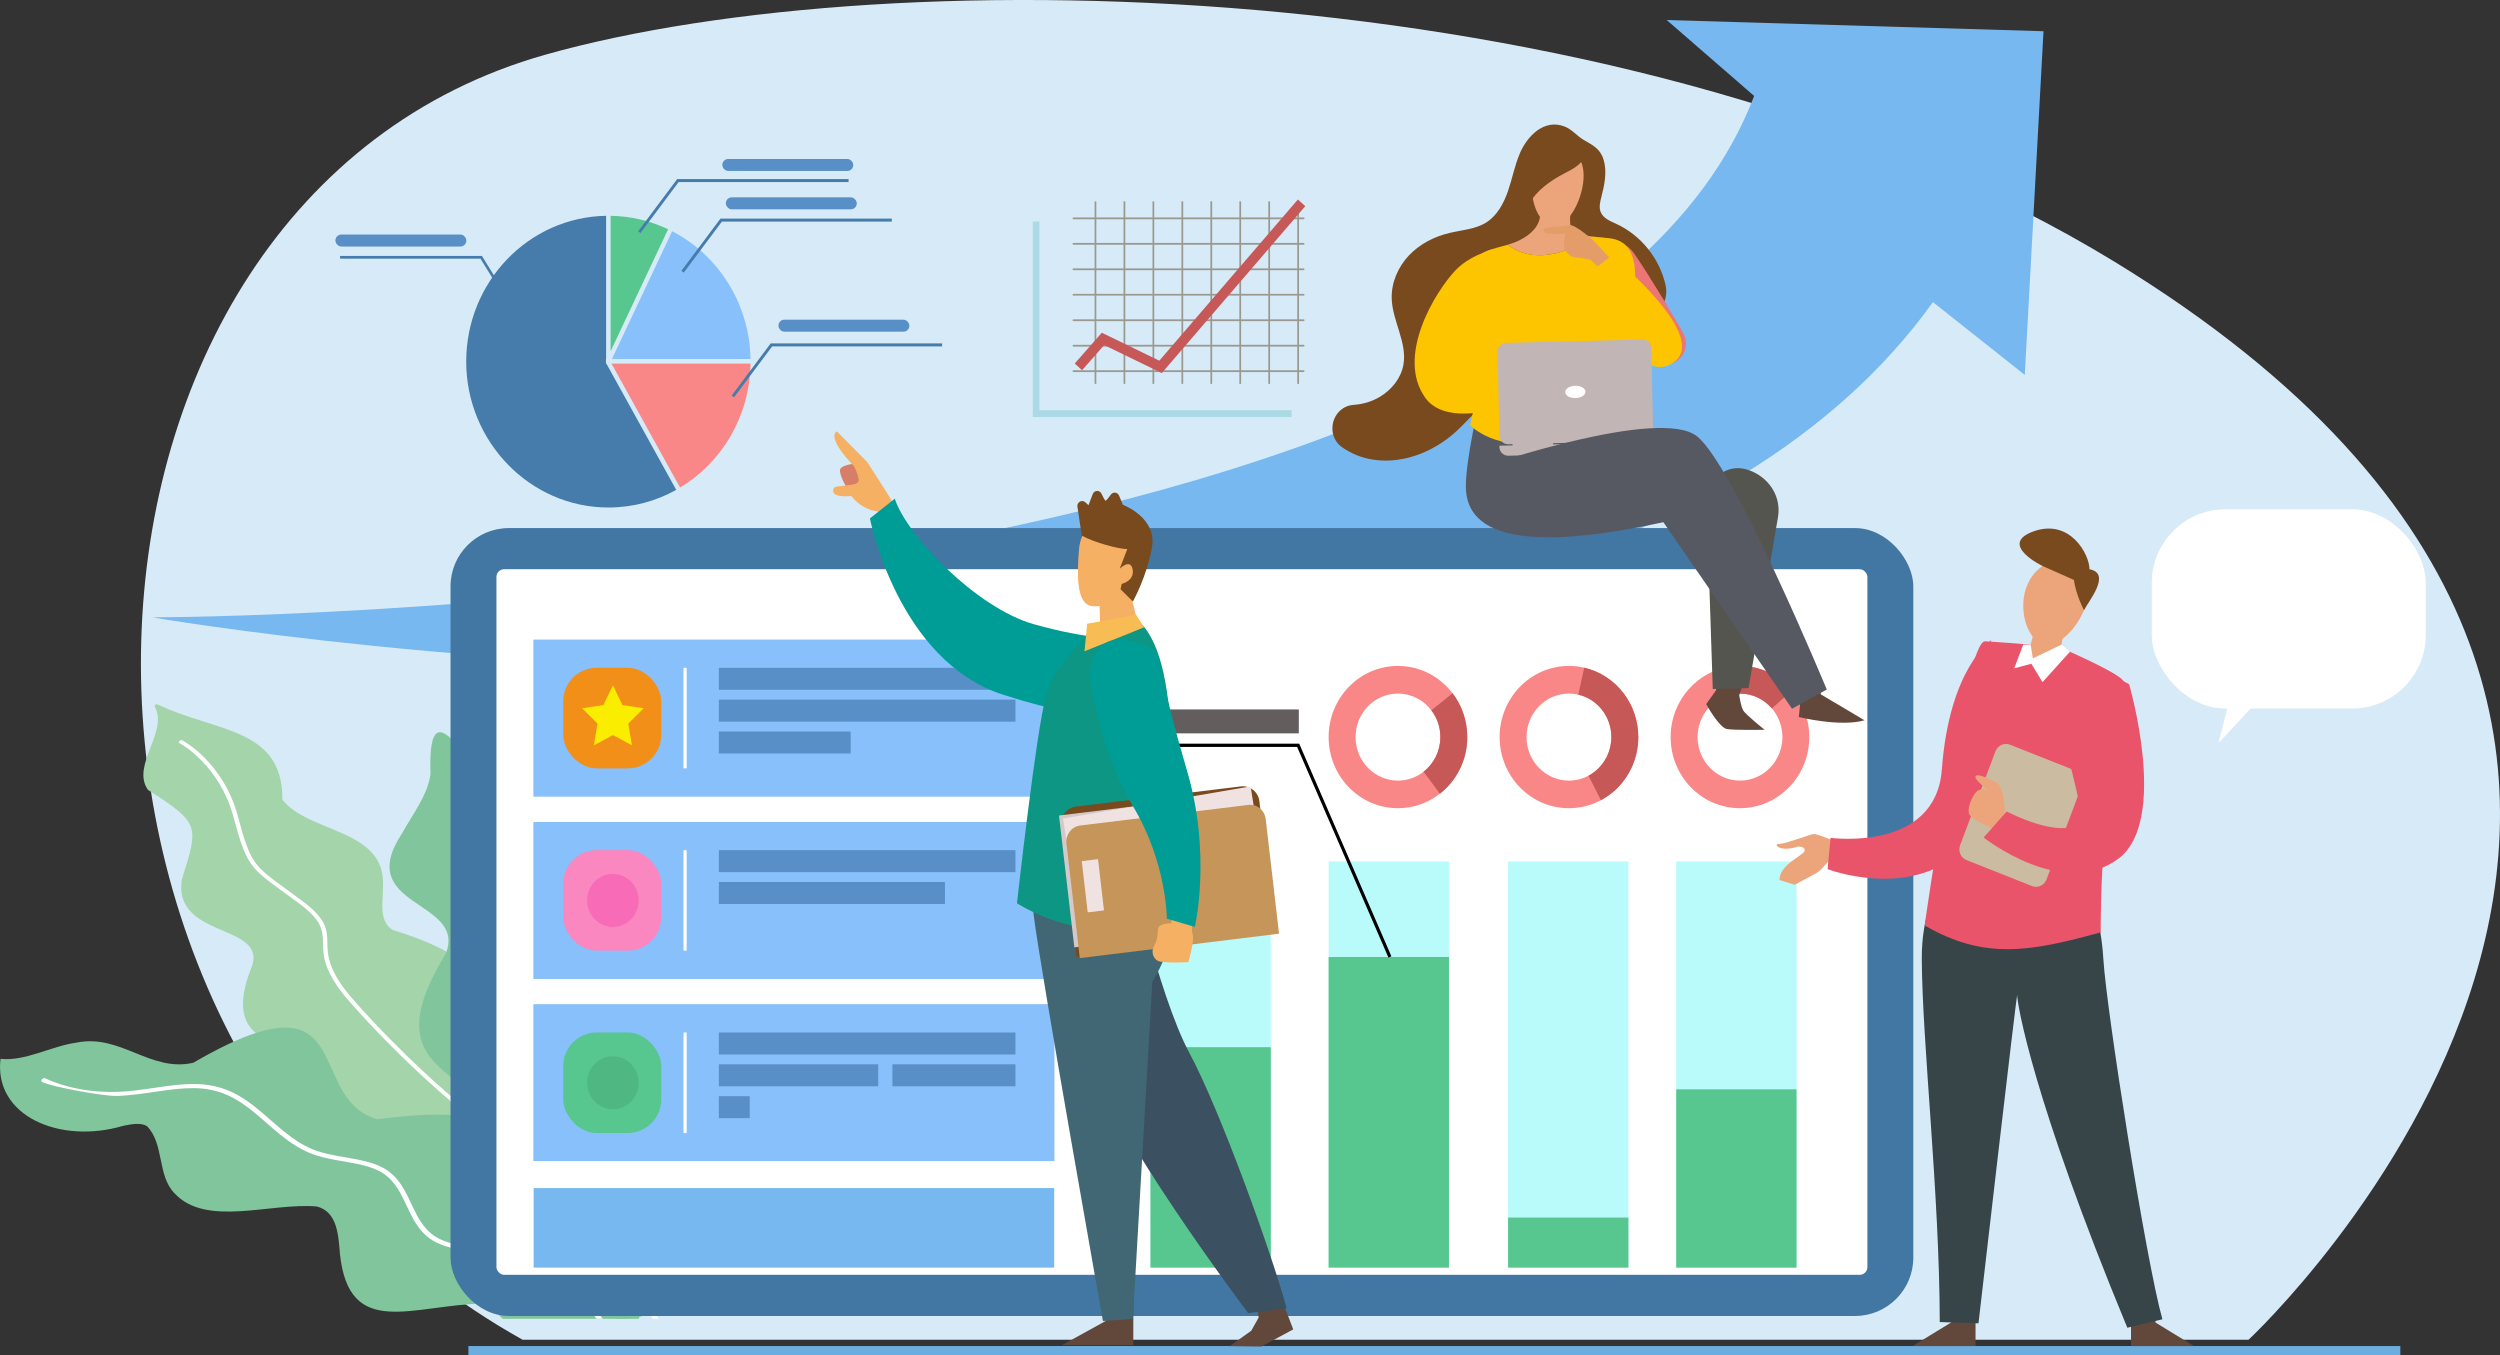 <?xml version="1.0" encoding="UTF-8"?>
<svg id="Layer_2" data-name="Layer 2" xmlns="http://www.w3.org/2000/svg" viewBox="0 0 1173.34 636.12">
  <rect x="0" y="0" width="1173.34" height="636.12" fill="#333333" stroke="none"/>
  <defs>
    <style>
      .cls-1 {
        fill: #e49d69;
      }

      .cls-2 {
        fill: #3b5162;
      }

      .cls-3 {
        fill: #f1e2e2;
      }

      .cls-4 {
        fill: #c1b5b5;
      }

      .cls-5 {
        fill: #fff;
      }

      .cls-6 {
        fill: #7a4a1f;
      }

      .cls-7 {
        fill: #eb7675;
      }

      .cls-8 {
        fill: #99998f;
      }

      .cls-9 {
        fill: #a3d4aa;
      }

      .cls-10 {
        fill: #4fb781;
      }

      .cls-11 {
        fill: #c59559;
      }

      .cls-12 {
        fill: #87c0fa;
      }

      .cls-13 {
        opacity: .2;
      }

      .cls-14 {
        fill: #55554f;
      }

      .cls-15 {
        fill: #ea546b;
      }

      .cls-16 {
        fill: #faed00;
      }

      .cls-17 {
        fill: #4276a3;
      }

      .cls-18 {
        fill: #fa8787;
      }

      .cls-19 {
        fill: #565862;
      }

      .cls-20 {
        fill: #635d5d;
      }

      .cls-21 {
        fill: #f28f19;
      }

      .cls-22 {
        fill: #f76bb7;
      }

      .cls-23 {
        fill: #f7bc54;
      }

      .cls-24 {
        fill: #d7eaf7;
      }

      .cls-25 {
        fill: #b7d9f4;
      }

      .cls-26 {
        fill: #b9fafa;
      }

      .cls-27 {
        fill: #61483b;
      }

      .cls-28 {
        fill: #58c78f;
      }

      .cls-29 {
        fill: #374549;
      }

      .cls-30 {
        fill: #fdc400;
      }

      .cls-31 {
        fill: #f5b064;
      }

      .cls-32 {
        fill: #588fc7;
      }

      .cls-33 {
        fill: #406773;
      }

      .cls-34 {
        fill: #6caddf;
      }

      .cls-35 {
        fill: #c75858;
      }

      .cls-36 {
        fill: #d5c8c8;
      }

      .cls-37 {
        fill: #009d96;
      }

      .cls-38 {
        fill: #0d9683;
      }

      .cls-39 {
        fill: #457cab;
      }

      .cls-40 {
        fill: #cbbba0;
      }

      .cls-41 {
        fill: #76b8ef;
      }

      .cls-42 {
        fill: #eca57b;
      }

      .cls-43 {
        fill: #fa87c0;
      }

      .cls-44 {
        fill: #81c59d;
      }

      .cls-45 {
        fill: #d77e68;
      }
    </style>
  </defs>
  <g id="Layer_2-2" data-name="Layer 2">
    <g>
      <g>
        <path class="cls-24" d="m1055.34,628.77s303.52-282.2-63.02-505.99C769.42-13.3,419.9-20.58,256.02,25.65,13.61,94.03-3.92,489.52,245.25,628.77h810.09Z"/>
        <rect class="cls-34" x="219.84" y="631.74" width="906.72" height="4.38"/>
      </g>
      <path class="cls-41" d="m907.18,141.8C721.13,401.83,71.46,289.74,71.46,289.74c0,0,658.62.32,751.82-244.71l-41.04-35.63,176.85,5.25-8.79,161.31-43.11-34.17Z"/>
      <g>
        <g>
          <path class="cls-9" d="m240.61,500.94c-35.81-30.37,9.64-43.96-56.52-64.56-6.66-4.74-4.2-13.36-4.34-20.6,1.28-26.99-35.01-24.64-47.22-40.48.26-33.95-31.41-31.65-58.47-44.64-.81-.39-1.81.32-1.42,1,6.57,11.69-11.3,27.59-3.19,39.07,24.45,15.65,23.92,16.62,15.87,42.11-4.08,27.59,39.3,20.61,33.06,40.33-20.01,49.05,35.92,30.67,38.2,53.75-2.6,16.5,1.12,36.97,26.08,38.67,43.46,10.15,74.7-9.33,57.96-44.65Z"/>
          <path class="cls-5" d="m240.22,557.64c-.46.12-.98-.02-1.21-.36-.14-.21-14.26-20.91-27.98-40.88-1.61-1.34-23.92-20.09-46.89-46.2-12.32-14.01-12.46-21.59-12.58-27.68-.11-5.75-.2-10.29-10.97-18.34-2.95-2.2-5.54-4.09-7.82-5.74-15.2-11.04-17.16-12.46-23.12-34.79-6.63-24.82-25.06-34.68-25.24-34.77-.47-.24-.58-.75-.25-1.13.33-.38.98-.49,1.45-.25.2.1,4.92,2.59,10.52,8.27,5.14,5.21,12.02,14.21,15.56,27.49,5.83,21.83,7.41,22.98,22.52,33.96,2.29,1.66,4.88,3.55,7.84,5.76,11.38,8.5,11.48,13.58,11.59,19.46.11,5.87.26,13.19,12.23,26.8,23.63,26.87,46.56,45.9,46.78,46.09.06.05.11.11.15.17,13.74,20,27.9,40.77,28.04,40.97.27.39.07.89-.43,1.12-.06.03-.13.05-.19.07Z"/>
        </g>
        <g>
          <path class="cls-44" d="m223.72,542.75c17.73-46.67-55.03-29.25-14.52-95.08,10.23-25.59-43.89-21.39-20.41-56.69,5.08-9.17,12.15-18.18,13.26-27.8-1.43-41.76,16.26-5.32,29.89,6.38,10.5,7.56,29.93,10.33,32.71,22.7-3.16,20.62-5.6,26.34,21.38,35.13,37.9,15.04,5.87,49.58,13.46,72.57,14.15,15.49,49.6,25.24,31.26,50.41-8.96,10.4-12.65,20.68-3.34,30.17,9.62,34.34-54.12,58.57-60.59,14.72-26.59-9.37-48.89-27.57-43.11-52.52Z"/>
          <path class="cls-5" d="m219.4,398.45c1.69,2.39,3.57,4.75,5.37,7.04,4.06,5.13,8.27,10.45,10.65,16.29,2.44,6.03,2.97,12.64,3.48,19.03.12,1.67.26,3.39.43,5.09,2.42,24.28,12.29,47.72,28.56,67.79,1.65,2.05,3.42,4.1,5.12,6.1,6.26,7.32,12.72,14.88,15.55,23.52,2.33,7.13,2.15,14.87,1.95,22.34-.09,3.48-.17,7.08-.01,10.59v.08c.57,12.03,4.04,23.54,10.32,34.19.1.16.2.34.31.51,1.14,1.91,2.38,3.8,3.67,5.66.52.76,1.06,1.52,1.59,2.27h2.73c-.74-1.03-1.48-2.06-2.2-3.1-1.41-2.03-2.75-4.09-3.97-6.17-.54-.92-1.06-1.85-1.56-2.79-4.97-9.26-7.83-19.15-8.49-29.43-.04-.48-.06-.96-.09-1.44-.16-3.47-.07-7.04.01-10.5.2-7.59.39-15.44-2.01-22.77-2.91-8.89-9.47-16.57-15.82-23.99-1.69-1.99-3.44-4.04-5.1-6.08-16.09-19.86-25.87-43.06-28.26-67.08-.16-1.67-.3-3.39-.43-5.07-.51-6.5-1.04-13.21-3.57-19.41-2.46-6.02-6.73-11.41-10.85-16.63-1.79-2.27-3.65-4.61-5.32-6.97-6.84-9.64-8.85-17.95-6.12-25.38.17-.47-.19-.91-.8-1-.6-.08-1.25.24-1.42.71-2.89,7.88-.83,16.58,6.28,26.6Z"/>
        </g>
        <g>
          <path class="cls-44" d="m57.73,528.4c3.95-.8,8.39-1.65,11.27.14,8.2,8.45,4.69,23.2,12.96,31.56,14.87,16,44.93,4.23,66.8,6.15,9.63,2.57,10.05,13.5,10.8,22.37,4.31,40.35,34.15,23.67,67.65,23.18,3.32,1.93,6.13,4.43,8.73,7.16h63.86c.09-.29.16-.6.22-.89.56-2.31.91-4.67,1.12-7.04.14-1.38.21-2.76.26-4.13.16-4.61-.09-9.11-.3-13.13-.79-8.88-3.73-13.69-8.2-16.3-.75-.44-1.56-.82-2.39-1.14-7.53-2.91-18.35-1.47-30.33-2.17-9.16-2.89-10.79-12.75-12.59-21.1-.96-8.02-3.58-14.02-7.45-18.46-3.6-4.14-8.31-6.93-13.81-8.71-2.39-.77-4.92-1.37-7.59-1.79h-.01c-.88-.15-1.78-.28-2.68-.39-11.54-1.37-25.15-.13-39.04,1.6-29.29-8.36-14.55-54.27-56.98-40.48h-.01c-7.69,2.49-17.25,6.95-29.31,13.96-20.11,4.61-33.99-13.63-54.73-9.47-12.03,1.68-24.31,8.95-35.73,7.62-3.27,26.81,27.87,40.22,57.49,31.47Z"/>
          <path class="cls-5" d="m19.87,507.89c5.13,2.33,28.98,6.71,35.35,6.48,5.73-.22,11.56-1.06,17.22-1.9l1.06-.15c6.27-.92,11.92-1.68,17.49-1.62,5.73.06,11.03,1.17,15.77,3.28,5.23,2.34,9.63,5.71,12.87,8.38,1.88,1.55,3.73,3.17,5.5,4.72,2.06,1.8,4.18,3.66,6.37,5.43,4.95,4,9.13,6.62,13.56,8.51,5.11,2.17,10.94,3.17,16.56,4.13l.6.1c5.01.86,11.24,1.93,16.07,4.52,3.73,2.01,6.66,5.07,9.28,9.61,1.21,2.11,2.27,4.37,3.31,6.56.88,1.87,1.79,3.82,2.8,5.69,2.69,4.93,5.64,8.26,9.31,10.51,5.27,3.24,12.12,4.31,16.81,4.84,2.94.32,5.95.53,8.86.72,3.2.22,6.5.44,9.68.84,6.75.82,12.71,2.25,17.72,4.26,4.76,1.91,8.71,4.36,11.76,7.29.6.57,1.16,1.15,1.69,1.76,2.68,3.08,4.6,6.71,6.47,10.23.39.76.81,1.53,1.23,2.3.16.3.32.61.48.9.73,1.3,1.48,2.53,2.23,3.66h2.88c-.52-.71-1.01-1.44-1.51-2.22-.51-.8-1-1.65-1.49-2.53-.58-1.04-1.16-2.13-1.72-3.17-1.9-3.6-3.86-7.31-6.65-10.51-1.3-1.48-2.78-2.87-4.44-4.14-1.06-.81-2.2-1.58-3.41-2.29-.01,0-.01-.01-.02-.01h-.01c-1.89-1.14-3.96-2.15-6.21-3.05-1.15-.46-2.36-.9-3.6-1.29h-.01c-4.36-1.42-9.26-2.46-14.65-3.12-3.23-.39-6.58-.62-9.8-.84-2.89-.19-5.87-.39-8.76-.72-7.23-.81-12.16-2.22-15.97-4.56-3.42-2.09-6.2-5.26-8.75-9.94-.99-1.82-1.9-3.75-2.78-5.61-1.04-2.2-2.11-4.5-3.36-6.66-2.75-4.8-5.89-8.04-9.89-10.19-5.11-2.75-11.54-3.85-16.7-4.74l-.6-.1c-5.5-.95-11.21-1.92-16.11-4-4.26-1.8-8.32-4.36-13.14-8.26-2.15-1.75-4.27-3.6-6.31-5.38-1.8-1.58-3.65-3.2-5.54-4.76-3.33-2.75-7.85-6.21-13.27-8.62-5.01-2.24-10.61-3.41-16.66-3.47-5.76-.05-11.53.71-17.92,1.65l-1.06.16c-5.57.81-11.33,1.66-16.91,1.86-6.18.23-12.27-.19-18.08-1.27-5.8-1.06-11.27-2.76-16.24-5.03-.51-.23-1.22-.03-1.6.46-.37.48-.27,1.06.23,1.29Z"/>
        </g>
      </g>
      <g>
        <rect class="cls-5" x="1009.9" y="239.04" width="128.61" height="93.51" rx="34.58" ry="34.58"/>
        <polygon class="cls-5" points="1046.56 327.59 1041.15 348.84 1061.58 326.88 1046.56 327.59"/>
      </g>
      <g>
        <rect class="cls-17" x="211.45" y="247.85" width="686.53" height="369.78" rx="27.36" ry="27.36"/>
        <rect class="cls-5" x="233" y="267.15" width="643.43" height="331.17" rx="3.62" ry="3.62"/>
      </g>
      <g>
        <rect class="cls-5" x="253.47" y="303.36" width="244.32" height="73.49"/>
        <rect class="cls-5" x="253.47" y="388.94" width="244.32" height="73.49"/>
        <rect class="cls-5" x="253.47" y="474.51" width="244.32" height="73.49"/>
      </g>
      <rect class="cls-34" x="250.46" y="300.28" width="244.32" height="73.49"/>
      <rect class="cls-12" x="250.46" y="300.28" width="244.32" height="73.49"/>
      <rect class="cls-21" x="264.34" y="313.43" width="45.99" height="47.19" rx="15.7" ry="15.7"/>
      <rect class="cls-5" x="320.78" y="313.43" width="1.5" height="47.19"/>
      <rect class="cls-32" x="337.39" y="313.43" width="139.19" height="10.32"/>
      <rect class="cls-32" x="337.39" y="328.37" width="139.19" height="10.32"/>
      <rect class="cls-32" x="337.39" y="343.31" width="61.86" height="10.32"/>
      <rect class="cls-34" x="250.46" y="385.86" width="244.32" height="73.49"/>
      <rect class="cls-12" x="250.46" y="385.86" width="244.32" height="73.49"/>
      <rect class="cls-43" x="264.34" y="399" width="45.99" height="47.19" rx="15.7" ry="15.7"/>
      <rect class="cls-5" x="320.78" y="399" width="1.5" height="47.19"/>
      <rect class="cls-32" x="337.39" y="399" width="139.19" height="10.32"/>
      <rect class="cls-32" x="337.39" y="413.95" width="106.11" height="10.32"/>
      <rect class="cls-34" x="250.46" y="471.43" width="244.32" height="73.49"/>
      <rect class="cls-12" x="250.46" y="471.43" width="244.32" height="73.49"/>
      <rect class="cls-41" x="250.46" y="557.61" width="244.32" height="37.33"/>
      <rect class="cls-28" x="264.34" y="484.58" width="45.99" height="47.19" rx="15.7" ry="15.7"/>
      <rect class="cls-5" x="320.78" y="484.58" width="1.5" height="47.2"/>
      <rect class="cls-32" x="337.39" y="484.58" width="139.19" height="10.32"/>
      <rect class="cls-32" x="337.39" y="499.52" width="74.78" height="10.32"/>
      <rect class="cls-32" x="418.83" y="499.52" width="57.75" height="10.32"/>
      <rect class="cls-32" x="337.39" y="514.47" width="14.49" height="10.32"/>
      <polygon class="cls-16" points="287.66 321.63 292.12 330.91 302.1 332.4 294.88 339.62 296.59 349.81 287.66 345 278.74 349.81 280.44 339.62 273.22 332.4 283.2 330.91 287.66 321.63"/>
      <rect class="cls-25" x="515.08" y="303.36" width="1.5" height="291.58"/>
      <ellipse class="cls-22" cx="287.66" cy="422.6" rx="12.11" ry="12.43"/>
      <ellipse class="cls-10" cx="287.66" cy="508.18" rx="12.11" ry="12.43"/>
      <g>
        <rect class="cls-26" x="539.95" y="404.3" width="56.47" height="190.64"/>
        <rect class="cls-28" x="539.95" y="491.48" width="56.47" height="103.46"/>
      </g>
      <g>
        <rect class="cls-26" x="623.57" y="404.3" width="56.47" height="190.64"/>
        <rect class="cls-28" x="623.57" y="449.15" width="56.47" height="145.79"/>
      </g>
      <g>
        <rect class="cls-26" x="707.8" y="404.3" width="56.47" height="190.64"/>
        <rect class="cls-28" x="707.8" y="571.44" width="56.47" height="23.5"/>
      </g>
      <g>
        <rect class="cls-26" x="786.71" y="404.3" width="56.47" height="190.64"/>
        <rect class="cls-28" x="786.71" y="511.26" width="56.47" height="83.69"/>
      </g>
      <g>
        <g>
          <path class="cls-18" d="m681.75,325.39c-5.95-7.81-15.23-12.84-25.64-12.84-17.97,0-32.54,14.95-32.54,33.39s14.57,33.38,32.54,33.38c7.4,0,14.23-2.54,19.7-6.82,7.8-6.09,12.84-15.72,12.84-26.57,0-7.75-2.57-14.89-6.89-20.55Zm-13.6,36.8c-3.34,2.61-7.51,4.17-12.04,4.17-10.99,0-19.9-9.14-19.9-20.42s8.9-20.42,19.9-20.42c6.37,0,12.04,3.08,15.67,7.85,2.65,3.47,4.23,7.83,4.23,12.57,0,6.63-3.08,12.52-7.86,16.25Z"/>
          <path class="cls-35" d="m688.64,345.94c0,10.84-5.03,20.47-12.84,26.57l-7.65-10.32c4.77-3.73,7.86-9.62,7.86-16.25,0-4.74-1.58-9.1-4.23-12.57l9.97-7.99c4.32,5.67,6.89,12.8,6.89,20.55Z"/>
        </g>
        <g>
          <path class="cls-18" d="m762.01,325.39c-4.55-5.96-11.03-10.3-18.48-12.02-2.3-.54-4.7-.82-7.16-.82-17.97,0-32.54,14.95-32.54,33.39s14.57,33.38,32.54,33.38c5.41,0,10.51-1.36,15-3.76,1.66-.88,3.22-1.91,4.7-3.05,7.8-6.09,12.84-15.72,12.84-26.57,0-7.75-2.57-14.89-6.89-20.55Zm-13.6,36.8c-.89.7-1.86,1.33-2.87,1.87-2.74,1.48-5.87,2.3-9.18,2.3-10.99,0-19.9-9.14-19.9-20.42s8.9-20.42,19.9-20.42c1.51,0,2.98.18,4.38.5,4.56,1.05,8.52,3.71,11.29,7.35,2.65,3.47,4.23,7.83,4.23,12.57,0,6.63-3.08,12.52-7.86,16.25Z"/>
          <path class="cls-35" d="m768.91,345.94c0,10.84-5.03,20.47-12.84,26.57-1.48,1.15-3.05,2.18-4.7,3.05l-5.82-11.5c1.01-.53,1.97-1.16,2.87-1.87,4.77-3.73,7.86-9.62,7.86-16.25,0-4.74-1.58-9.1-4.23-12.57-2.77-3.64-6.73-6.3-11.29-7.35l2.78-12.65c7.45,1.71,13.93,6.05,18.48,12.02,4.32,5.67,6.89,12.8,6.89,20.55Z"/>
        </g>
        <g>
          <path class="cls-18" d="m842.28,325.39c-.37-.49-.75-.96-1.14-1.42-5.96-6.99-14.73-11.42-24.5-11.42-1.07,0-2.14.06-3.19.16-16.48,1.64-29.36,15.89-29.36,33.23,0,18.44,14.57,33.38,32.54,33.38,7.4,0,14.23-2.54,19.7-6.82,7.8-6.09,12.84-15.72,12.84-26.57,0-7.75-2.57-14.89-6.89-20.55Zm-13.6,36.8c-3.34,2.61-7.51,4.17-12.04,4.17-10.99,0-19.9-9.14-19.9-20.42,0-10.62,7.9-19.35,18.01-20.32.62-.06,1.25-.1,1.89-.1,5.98,0,11.34,2.71,14.97,6.98.24.29.47.57.7.87,2.65,3.47,4.23,7.83,4.23,12.57,0,6.63-3.08,12.52-7.86,16.25Z"/>
          <path class="cls-35" d="m841.14,323.97l-9.53,8.54c-3.64-4.27-9-6.98-14.97-6.98-.64,0-1.27.03-1.89.1-.41-4.18-.86-8.61-1.3-12.91,1.05-.1,2.11-.16,3.19-.16,9.77,0,18.54,4.43,24.5,11.42Z"/>
        </g>
      </g>
      <polygon points="651.66 449.44 608.78 350.56 540.49 350.56 540.49 349.02 609.76 349.02 609.96 349.48 653.03 448.82 651.66 449.44"/>
      <rect class="cls-20" x="540.49" y="332.97" width="69.09" height="11.23"/>
      <g>
        <g>
          <path class="cls-27" d="m807.28,313.04l-1.92,10.98-4.59,6.45s6.09,11.08,9.73,11.69c3.65.62,17.71.36,17.71.36,0,0-8.81-7.03-10.02-9.02-1.21-1.99-1.91-7.33-1.91-7.33l3.99-11.1-12.99-2.02Z"/>
          <path class="cls-14" d="m834.51,242.52l-13.85,80.41-16.8.45-2.89-87.6c-.34-5.12,1.98-10.14,6.42-13.33,4.76-3.41,9.91-3.44,15.07-1.14,8.7,3.88,13.47,12.54,12.04,21.2Z"/>
        </g>
        <g>
          <path class="cls-6" d="m713.27,72.12c-2.37,5.59-3.5,11.65-5.47,17.4s-4.98,11.46-10,14.73c-5.11,3.33-11.47,3.66-17.37,5.05-7.16,1.68-14.03,5.15-19.15,10.56-5.12,5.41-8.36,12.84-8.1,20.37.37,10.59,7.37,20.61,5.48,31.03-1.15,6.34-5.58,11.71-11.01,14.96-3.74,2.24-7.97,3.5-12.28,3.79-10.25.71-13.79,14.32-5.21,20.1,3.66,2.47,7.74,4.27,12,5.2,14.58,3.19,30.11-2.62,41.24-12.79,7.46-6.81,13.76-15.8,23.3-18.83,8.49-2.69,17.81.06,25.48,4.65,3.25,1.94,6.5,4.27,10.25,4.53,4.29.29,8.38-2.31,11.04-5.78,2.66-3.47,4.11-7.72,5.43-11.92,2.09-6.65,3.96-13.79,1.65-20.51-.42-1.21-.5-2.55-.11-3.77.8-2.56,2.87-2.57,4.72-2.53,6.63.15,14.56-.61,16.52-8.45.5-1.99.46-4.09.02-6.1-2.79-12.57-11.64-23.46-23.08-28.72-2.85-1.31-6.15-2.58-7.35-5.54-.92-2.27-.28-4.85.34-7.22,1.48-5.72,2.72-11.84.98-17.48-1.61-5.23-5.19-6.74-9.38-9.23-3.12-1.85-5.36-4.83-8.76-6.19-9.63-3.85-17.64,4.28-21.21,12.69Z"/>
          <g>
            <path class="cls-19" d="m801.62,240.09c-74.08,19-113.64,15.99-113.64-11.81,0-13.31,6.47-40.17,6.47-40.17l55.12,21.15,52.05,30.82Z"/>
            <path class="cls-7" d="m744.74,111.73s15.44-2.64,22.43,7.53c6.99,10.17,20.46,32.51,23.07,37.59,3.67,7.14-2.56,17.67-14.92,13.32-7.21-2.54-23.09-34.83-23.09-34.83l-7.49-23.61Z"/>
            <g>
              <path class="cls-42" d="m746.91,110.95c-9.95-1.29-10.48-3.14-9.86-11.32l-14.61-2.17c.41,1.05,2.76,9.32-9.31,15.31-1.77.88-3.6,1.53-5.41,2.08,11.31,8.98,27.64,4.6,39.18-3.9Z"/>
              <path class="cls-30" d="m762.84,160.59c4.7-21.91,10.16-47.16-7.71-48.79-3.28-.3-5.98-.56-8.22-.85-11.54,8.5-27.87,12.88-39.18,3.9-10.48,3.17-20.21,2.74-14.23,21.99,7.02,22.57-3.58,62.71-3.58,62.71,0,0,13.13,13.81,38.92,6.92,25.78-6.89,31.02-13.26,31.02-13.26,0,0-1.71-10.7,2.98-32.62Z"/>
            </g>
            <path class="cls-42" d="m742.31,89.61c-2.47,9.94-8.82,17.84-14.44,16.37-5.62-1.47-10.59-12.33-8.12-22.27s11.2-14.28,16.83-12.81c5.62,1.47,8.2,8.77,5.73,18.71Z"/>
            <g>
              <path class="cls-1" d="m748.18,113.19s-9.03-8.17-11.64-7.51c-2.61.66-12.3.67-12.09,2.11.21,1.44.1,2.43,10.44,1.94,0,0-2.15,5.78.23,8.49,2.37,2.71,3.61,2.5,5.98,2.75,2.37.25,5.25.91,5.25.91l5.89,5.23,4.71-4.51-8.78-9.41Z"/>
              <path class="cls-30" d="m756.47,119.94l-10.31,7.97s18.77,53.71,38.18,42.92c20.61-11.46-27.88-50.89-27.88-50.89Z"/>
            </g>
            <path class="cls-42" d="m722.37,98.65l13.04.81-13.04-.81Z"/>
            <path class="cls-30" d="m698.69,117.85s-9.03,2.13-15.65,9.11c-9.54,10.06-28.05,40.44-14.05,59.81,13.92,19.26,62.27-5.5,62.27-5.5l-1.88-13.05s-33.13,4.48-32.86,2.97c.27-1.51,8.66-19.59,7.54-31.99-1.12-12.39-5.37-21.35-5.37-21.35Z"/>
            <g>
              <path class="cls-4" d="m772.17,212.33l-64.23,1.56c-2.29.06-4.19-1.8-4.24-4.15v-.56s72.51-1.76,72.51-1.76v.56c.07,2.35-1.75,4.3-4.04,4.36Z"/>
              <polygon class="cls-4" points="728.93 210.18 709.94 210.64 709.86 206.92 728.84 206.46 728.93 210.18"/>
              <polygon class="cls-4" points="770.04 209.18 751.06 209.64 750.97 205.93 769.96 205.47 770.04 209.18"/>
              <path class="cls-4" d="m771.94,206.96l-64.03,1.55c-2.25.05-4.11-1.77-4.16-4.07l-.9-39.24c-.05-2.3,1.72-4.22,3.97-4.27l64.03-1.55c2.25-.05,4.11,1.77,4.16,4.07l.9,39.24c.05,2.3-1.72,4.22-3.97,4.27Z"/>
              <path class="cls-5" d="m744.14,183.83c.04,1.6-2.07,2.94-4.7,3.01-2.63.06-4.79-1.18-4.83-2.78s2.07-2.94,4.7-3.01c2.63-.06,4.79,1.18,4.83,2.78Z"/>
            </g>
            <g>
              <path class="cls-27" d="m875.1,338.06c-11.41,3.29-30.85-1.53-30.85-1.53l.6-6.1-5.24-11.59,11.98-4.1,3.05,11.2,20.45,12.12Z"/>
              <path class="cls-19" d="m697.6,218.62s81.47-27.79,98.89-13.83,60.88,118.83,60.88,118.83l-16.3,9.02-62.82-91.08c-4.32-6.02-17.79-6.87-18.66-7.2l-61.98-15.76Z"/>
            </g>
          </g>
          <path class="cls-6" d="m744.42,69.78c.21,2.85-1.39,5.58-3.49,7.46s-4.68,3.08-7.16,4.38c-6.33,3.34-12.41,7.73-16.12,13.96-.19-3.92-.37-7.88.22-11.76s2.02-7.73,4.67-10.56c4.51-4.82,11.72-5.86,18.19-5.06l3.7,1.58Z"/>
        </g>
      </g>
      <g>
        <g>
          <polygon class="cls-27" points="917.85 608.99 915.64 620.75 897.61 631.76 927.19 631.76 927.19 620.75 927.3 608.85 917.85 608.99"/>
          <polygon class="cls-27" points="1009.5 608.99 1011.71 620.75 1029.73 631.76 1000.16 631.76 1000.16 620.75 1000.04 608.85 1009.5 608.99"/>
          <path class="cls-29" d="m1014.89,619.18c-7.71-27.32-26.27-145.2-27.71-169.03-1.44-23.83-8.39-33.42-8.39-33.42h-69.27c-.51,1.55-7.69,11.75-7.56,33.42.24,39.94,8.29,109.57,8.44,170.34l18.17.59s18.17-157.47,18.17-153.94,6.8,47.54,51.69,156.02l16.46-3.98Z"/>
        </g>
        <path class="cls-42" d="m862.54,395.42s-9.45-4.12-11.31-3.98c-1.86.14-12.98,4.62-16.19,4.61-3.21,0,.17,4.09,8.61,1.33,0,0,3.32-.43,3.38,1.74.07,2.17-12.05,6.51-11.81,13.92l7.09,2.22s8.37-4.52,10.12-5.43c1.75-.9,5.44-5.25,5.44-5.25l12.35,2.78,1.9-7.82-9.57-4.12Z"/>
        <path class="cls-15" d="m934.65,300.38s-19.74,12.85-23.27,60.75c-2.87,38.9-52.24,32.1-52.24,32.1l-1.37,14.68s37.71,14.6,63.28-8.67c41.04-37.35,25.99-73.17,18.26-84.2s-4.66-14.66-4.66-14.66Z"/>
        <path class="cls-42" d="m978.1,286.39c-4.67,10.86-13.74,18.47-20.36,15.47-6.62-3-10.86-16.64-6.19-27.5s16.06-13.82,22.68-10.82,8.54,11.99,3.87,22.85Z"/>
        <polygon class="cls-42" points="948.52 319.65 964.58 322.56 968.74 294.73 955.72 292.37 948.52 319.65"/>
        <path class="cls-15" d="m953.39,311.52l-.36-9s-16.06-1.27-21.39-1.52c-9.3-.43-28.34,133.34-28.34,133.34,28.1,16.33,49.76,12.31,82.63,3.24,0,0-.21-23.81,2.1-47.34s18.25-62.98,7.35-71.9c-5.63-4.61-28.04-14.31-28.04-14.31,0,0-10.56,8.15-13.96,7.49Z"/>
        <path class="cls-40" d="m922.98,403.68l30.69,12.17c2.71,1.08,5.79-.32,6.84-3.1l16.59-44.05c1.05-2.78-.31-5.94-3.03-7.01l-30.69-12.17c-2.71-1.08-5.79.32-6.84,3.1l-16.59,44.05c-1.05,2.78.31,5.94,3.03,7.01Z"/>
        <path class="cls-42" d="m940.91,381.65s.11-12.4-4.02-14.49c-4.12-2.09-9.16-4.34-9.74-2.74-.58,1.6,6.18,6.64,6.18,6.64,0,0-3.47-1.5-5.53.38-2.07,1.87-4.78,8.04-3.56,10.72,1.22,2.68,12.19,7.33,12.19,7.33l8.79,6.15,4.99-8.73-9.3-5.25Z"/>
        <path class="cls-15" d="m999.28,321.16s18.77,64.08-5.03,81.84c-26.14,19.5-63.27-9.93-63.27-9.93l10.83-12.21s26.64,13.96,34.68,4.54c2.36-2.76-10.39-45.14-9.83-48.78,5.04-33.04,32.62-15.46,32.62-15.46Z"/>
        <polygon class="cls-5" points="967.58 302.52 971.51 305.87 958.63 320.14 953.39 311.52 945.34 313.67 949.58 302.52 953.04 302.52 954.09 309.01 967.58 302.52"/>
        <path class="cls-6" d="m958.63,265.65s-21.1-10.22-4.19-16.27c17.07-6.11,26.23,10.77,26.23,17.79,10.52,1.96-.46,15.02-2.57,19.21,0,0-3.71-6.85-4.76-14.21l-14.71-6.53Z"/>
      </g>
      <g>
        <g class="cls-13">
          <polygon class="cls-37" points="606.2 195.73 484.73 195.73 484.73 103.97 487.84 103.97 487.84 192.53 606.2 192.53 606.2 195.73"/>
        </g>
        <g>
          <path class="cls-8" d="m611.86,102.9h-108.07c-.23,0-.41-.19-.41-.42s.18-.42.41-.42h108.07c.23,0,.41.19.41.42s-.18.42-.41.42Z"/>
          <path class="cls-8" d="m611.86,114.85h-108.07c-.23,0-.41-.19-.41-.42s.18-.42.41-.42h108.07c.23,0,.41.19.41.42s-.18.42-.41.42Z"/>
          <path class="cls-8" d="m611.86,126.8h-108.07c-.23,0-.41-.19-.41-.42s.18-.42.41-.42h108.07c.23,0,.41.19.41.42s-.18.42-.41.42Z"/>
          <path class="cls-8" d="m611.86,138.75h-108.07c-.23,0-.41-.19-.41-.42s.18-.42.41-.42h108.07c.23,0,.41.19.41.42s-.18.42-.41.42Z"/>
          <path class="cls-8" d="m611.86,150.71h-108.07c-.23,0-.41-.19-.41-.42s.18-.42.41-.42h108.07c.23,0,.41.19.41.42s-.18.42-.41.42Z"/>
          <path class="cls-8" d="m611.86,162.66h-108.07c-.23,0-.41-.19-.41-.42s.18-.42.41-.42h108.07c.23,0,.41.19.41.42s-.18.42-.41.42Z"/>
          <path class="cls-8" d="m611.86,174.61h-108.07c-.23,0-.41-.19-.41-.42s.18-.42.41-.42h108.07c.23,0,.41.19.41.42s-.18.42-.41.42Z"/>
        </g>
        <rect class="cls-8" x="513.73" y="94.51" width=".82" height="85.66"/>
        <rect class="cls-8" x="527.32" y="94.51" width=".82" height="85.66"/>
        <rect class="cls-8" x="540.91" y="94.51" width=".82" height="85.66"/>
        <rect class="cls-8" x="554.5" y="94.51" width=".82" height="85.66"/>
        <rect class="cls-8" x="568.09" y="94.51" width=".82" height="85.66"/>
        <rect class="cls-8" x="581.68" y="94.51" width=".82" height="85.66"/>
        <rect class="cls-8" x="595.27" y="94.51" width=".82" height="85.66"/>
        <rect class="cls-8" x="608.86" y="94.51" width=".82" height="85.66"/>
        <polygon class="cls-35" points="545.27 175.1 518.24 161.96 507.84 173.78 504.41 170.6 517.12 156.16 544.11 169.28 609.15 93.62 612.62 96.76 545.27 175.1"/>
      </g>
      <g>
        <g>
          <path class="cls-18" d="m319.2,228.84c19.53-11.74,32.72-33.37,33.03-58.19h-65.23l32.19,58.19Z"/>
          <path class="cls-39" d="m284.4,170.65v-1.01h-.08s.08-.16.08-.16v-.99h.07v-67.2c-36.36.58-65.66,31-65.66,68.44s29.87,68.46,66.72,68.46c11.53,0,22.38-3,31.84-8.28l-32.78-59.26h-.18Z"/>
          <path class="cls-28" d="m313.57,107.6c-8.23-3.92-17.36-6.16-26.99-6.31v63.56l26.99-57.25Z"/>
          <path class="cls-12" d="m352.23,168.48c-.46-26.23-15.29-48.86-36.76-59.94l-28.26,59.94h65.02Z"/>
        </g>
        <polygon class="cls-39" points="300.6 109.37 299.52 108.52 317.83 84.04 398.27 84.04 398.27 85.44 318.51 85.44 300.6 109.37"/>
        <polygon class="cls-39" points="320.9 127.95 319.82 127.1 338.13 102.61 418.57 102.61 418.57 104.02 338.8 104.02 320.9 127.95"/>
        <polygon class="cls-39" points="240.28 145.32 225.5 121.41 159.61 121.41 159.61 120.13 226.18 120.13 226.37 120.43 241.34 144.63 240.28 145.32"/>
        <polygon class="cls-39" points="344.49 186.5 343.41 185.64 361.72 161.16 442.16 161.16 442.16 162.57 362.4 162.57 344.49 186.5"/>
        <rect class="cls-32" x="157.42" y="110.07" width="61.45" height="5.63" rx="2.78" ry="2.78"/>
        <rect class="cls-32" x="339.01" y="74.61" width="61.45" height="5.63" rx="2.78" ry="2.78"/>
        <rect class="cls-32" x="340.66" y="92.62" width="61.45" height="5.63" rx="2.78" ry="2.78"/>
        <rect class="cls-32" x="365.35" y="150.04" width="61.45" height="5.63" rx="2.78" ry="2.78"/>
      </g>
      <g>
        <g>
          <g>
            <path class="cls-45" d="m402.87,217.39s-7.89.52-8.59,2.95c-.69,2.43,3.94,10.08,3.94,10.08l10.34.99-5.7-14.01Z"/>
            <path class="cls-31" d="m420.71,259.56l-8.73-19.52c-8.17-.99-12.37-7.22-12.37-7.22-8.34.71-9.16-1.69-8.37-3.62.78-1.93,12.24-.46,11.78-3.97-.47-3.51-2.28-6.48-2.28-6.48-13.71-14.45-7.94-16.26-7.94-16.26l14.3,14.45,9.36,14.64,12.48,20.98-8.23,7Z"/>
          </g>
          <g>
            <polygon class="cls-27" points="521.31 608.01 518.8 620.06 498.34 631.35 531.9 631.35 531.9 620.06 532.03 607.86 521.31 608.01"/>
            <polygon class="cls-27" points="588.77 606.19 590.74 618.35 587.26 624.56 577.14 631.78 592.01 631.97 606.96 623.93 602.93 613.42 598.7 602.02 588.77 606.19"/>
            <path class="cls-2" d="m603.87,614.06c-6.94-25.77-31.25-93.13-45.77-120.13-14.52-27-29.82-95.42-29.82-95.42l-32.7.81s7.16,60.25,15.46,94.61c8.3,34.36,74.77,122.35,74.77,122.35l18.06-2.21Z"/>
            <path class="cls-33" d="m517.65,619.99s-29.56-166.06-32.49-190.42c-2.93-24.36,3.03-48.68,3.03-48.68,11.17.49,51.19-4.17,52.96,0,1.76,4.17,9.45,32.62,9.96,47.84.51,15.22-10.28,32.01-10.28,32.01l-9.13,158.28-14.04.97Z"/>
            <path class="cls-37" d="m419.97,234.05l-11.68,9.26s12.97,66.89,62.66,82.8c49.69,15.91,50.61,5.47,50.61,5.47l2.87-32.09s-12.81.89-39.14-6.5c-27.13-7.62-59.93-41.94-65.33-58.94Z"/>
            <path class="cls-31" d="m525.08,260.53c2.93,6.03,10.25,37.38,10.25,37.38l-18.62,8.25-1.2-40.65,9.57-4.98Z"/>
            <path class="cls-38" d="m511.38,297.57s-15.6,12.62-20.28,28.37c-4.68,15.75-13.79,97.99-13.79,97.99,0,0,20.32,13.34,43.5,11.98,23.18-1.36,31.3-15.79,31.3-15.79-5.02-26.71,4.71-101.98-15.32-126.11-6.51-7.85-25.41,3.56-25.41,3.56Z"/>
            <path class="cls-31" d="m533.77,268.27c-3.41,11.14-16.16,17.96-22.32,15.98-6.16-1.99-6.01-14.54-5.06-26.18,1.19-14.55,13.19-13.91,19.35-11.92,6.16,1.99,11.45,10.98,8.04,22.12Z"/>
            <polygon class="cls-23" points="533.25 288.55 510.25 292.74 508.99 305.67 536.98 294.43 533.25 288.55"/>
            <g>
              <g>
                <path class="cls-6" d="m505.26,449.32l93.02-11.39-7.19-61.81c-.51-4.41-4.41-7.56-8.71-7.04l-77.45,9.48c-4.3.53-7.37,4.53-6.86,8.94l7.19,61.81Z"/>
                <polygon class="cls-36" points="504.22 444.62 592.83 433.77 585.64 371.9 497.02 382.75 504.22 444.62"/>
                <polygon class="cls-3" points="508.65 445.66 596.68 430.58 586.96 369.08 498.92 384.16 508.65 445.66"/>
                <path class="cls-11" d="m506.79,449.67l93.51-11.45-6.26-53.83c-.48-4.15-4.15-7.11-8.19-6.61l-78.88,9.66c-4.04.49-6.93,4.26-6.44,8.4l6.26,53.83Z"/>
              </g>
              <polygon class="cls-3" points="510.5 428.21 518.14 427.27 515.34 403.24 507.71 404.17 510.5 428.21"/>
            </g>
            <g>
              <path class="cls-31" d="m551.48,422.53l-1.76,10.83s-6.11-.36-6.27,2.92c-.15,3.29-.48,5.52-1.84,7.78-1.36,2.25-.61,5.8,1.93,6.96,2.54,1.16,14.22.54,14.22.54,0,0,3.09-10.71,1.96-13.23s1.52-13.78,1.52-13.78l-9.78-2.02Z"/>
              <path class="cls-37" d="m511.3,317.12s4.44,34.62,20.42,61.23c15.97,26.61,15.92,52.82,15.92,52.82l13.14,3.85s7.98-33.98-3.71-73.44-12.75-53.43-14.52-55.62-28.86-16.98-31.25,11.16Z"/>
            </g>
          </g>
        </g>
        <path class="cls-6" d="m529.08,257.69c-3.92.12-16.56-3.42-21.38-6.35l-2.03-13.58c-.27-2.1,2.14-3.43,3.69-2.03l1.52,1.37,1.98-5.23c.71-1.87,3.26-1.98,4.1-.17.83,1.79,1.66,3.36,1.99,3.28.35-.09,1.39-1.43,2.41-2.84,1.03-1.43,3.18-1.18,3.86.46l1.8,4.31s15.94,5.97,13.69,19.63-9,25.79-9,25.79l-5.81-5.77.56-2.5s6.38-1.54,5.06-7.12c-1.14-4.85-6,0-6,0l3.56-9.24Z"/>
      </g>
    </g>
  </g>
</svg>